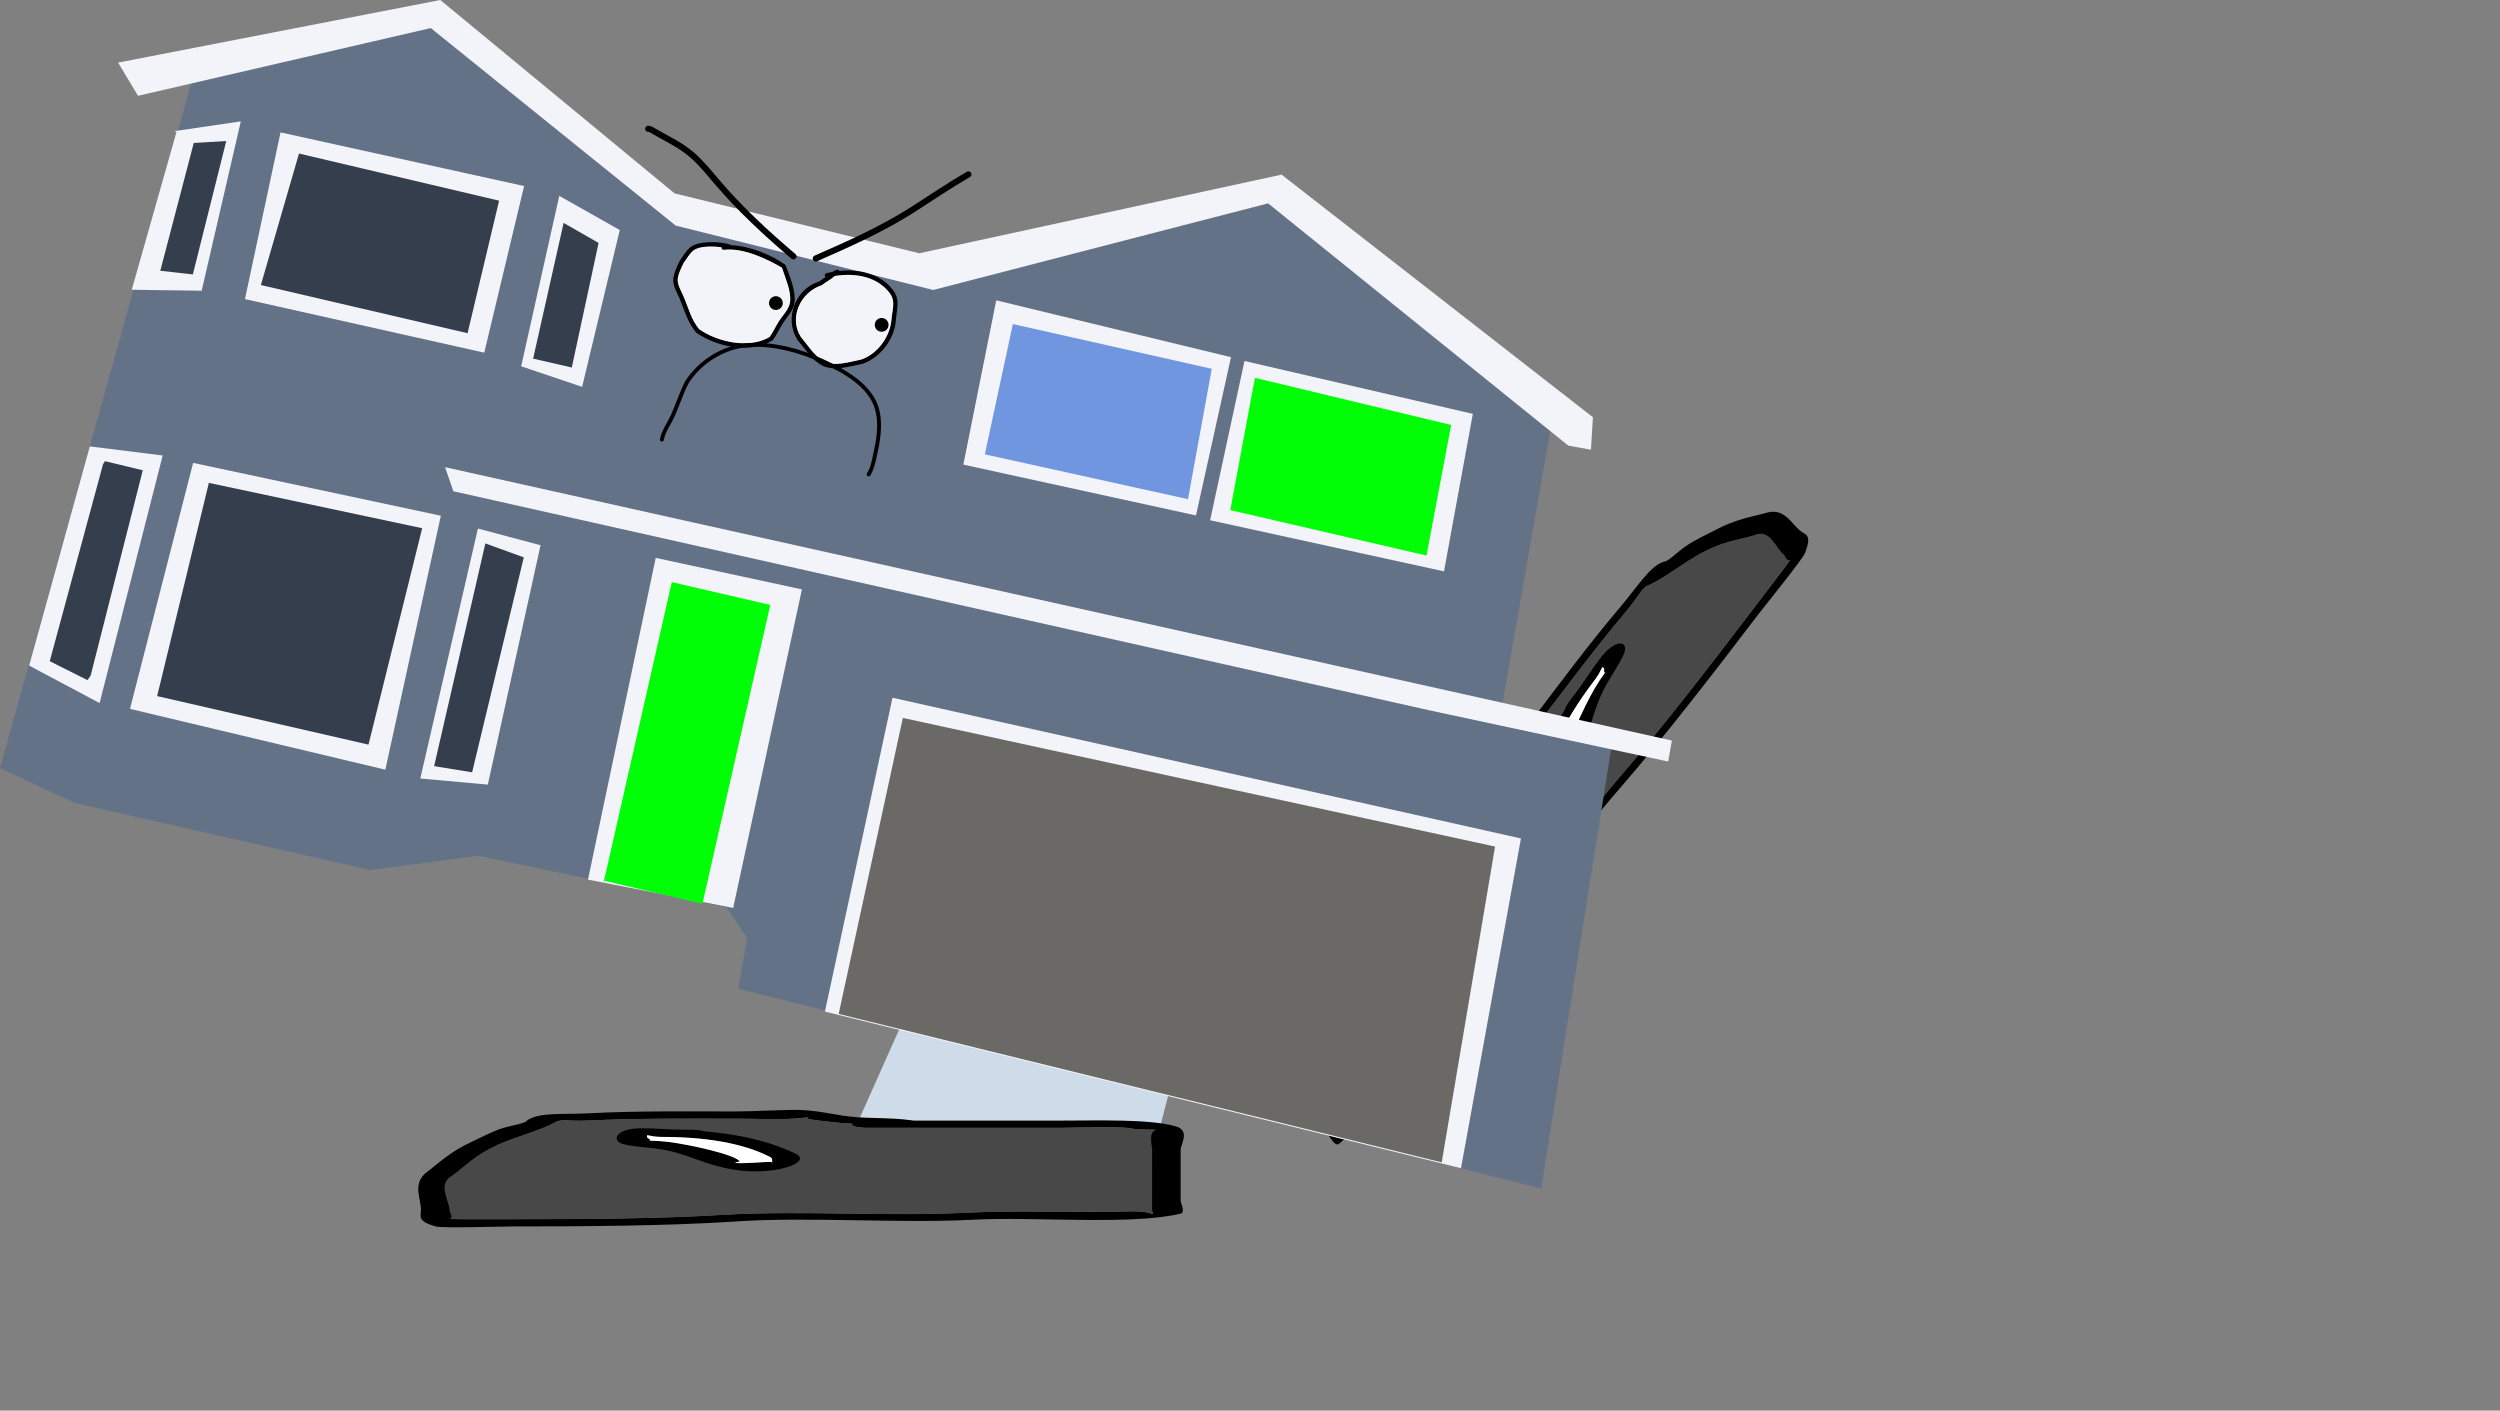<svg version="1.1" xmlns="http://www.w3.org/2000/svg" xmlns:xlink="http://www.w3.org/1999/xlink" width="959.764" height="541.526" viewBox="0,0,959.764,541.526"><rect x="0" y="0" width="959.764" height="541.526" fill="#808080" stroke="none"/><g transform="translate(160.034,92.007)"><g data-paper-data="{&quot;isPaintingLayer&quot;:true}" fill-rule="nonzero" stroke-linejoin="miter" stroke-miterlimit="10" stroke-dasharray="" stroke-dashoffset="0" style="mix-blend-mode: normal"><path d="M-159.73,449.52v-539.039h959.459v539.039z" fill="none" stroke="#f00000" stroke-width="0" stroke-linecap="butt"/><path d="M168.59,340.376l36.43,-81.667l101.79,-0.729l-21.43,82.396z" fill="#cedce9" stroke="#000000" stroke-width="0" stroke-linecap="round"/><path d="M158.908,338.744c-3.516,-0.439 -11.882,-1.124 -8.216,-1.832c-2.005,0.227 -4.679,0.504 -6.102,0.578c-6.742,0.353 -15.478,0 -22.435,0c-19.085,0 -37.613,-0.187 -56.087,0.701c-8.349,0.401 -10.644,-0.838 -13.208,0.896c-5.288,2.909 -15.238,5.505 -21.629,8.434c-8.662,3.969 -12.022,7.802 -17.332,11.782c-6.009,3.278 -1.114,9.571 -1.114,13.219c0,0.977 1.686,2.715 0.076,3.434c1.6,0.036 3.146,0.069 4.131,0.069c6.544,0 13.087,0 19.631,0c26.029,0 56.272,-0.142 81.536,-1.72c29.997,-1.683 62.508,0.731 92.746,-0.78c16.559,-0.758 34.61,-0.307 51.47,-0.302c8.553,0.003 15.877,-0.809 19.631,0.701c0.986,0.397 0,-0.934 0,-1.401c0,-1.168 0,-2.336 0,-3.503c0,-6.539 0,-13.079 0,-19.618c0,-1.546 -1.622,-7.077 1.734,-7.675c-0.629,-0.009 -1.342,-0.025 -1.734,-0.032c-3.47,-0.063 -5.409,-0.015 -8.117,-0.498c-4.701,-0.838 -20.563,-0.202 -26.937,-0.202c-24.772,0 -49.544,0 -74.316,0c0,0 -5.609,-0 -5.609,-1.401c0,-0.058 0.009,-0.113 0.028,-0.166c-2.681,-0.142 -5.39,-0.339 -8.145,-0.683zM246.949,338.192c14.954,0 34.065,-0.665 44.277,2.176c5.852,1.628 1.994,6.848 1.994,9.034c0,6.539 0,13.079 0,19.618c0,0.747 1.932,4.451 0,4.904c-19.513,4.581 -56.29,1.009 -80.117,2.35c-29.568,1.477 -63.619,-1.338 -92.225,0.751c-26.039,1.626 -57.409,1.804 -84.256,1.804c-3.851,0 -26.946,0.729 -29.446,0c-7.169,-2.09 -5.609,-3.833 -5.609,-6.306c0,-4.473 -3.174,-9.806 1.69,-14.106c5.443,-4.079 9.26,-8.171 17.941,-12.149c3.502,-1.605 7.284,-3.751 11.81,-5.2c2.961,-0.948 8.623,-1.719 9.33,-2.952c4.798,-3.245 13.47,-2.182 23.73,-2.727c18.265,-0.971 37.166,-0.701 56.087,-0.701c6.978,0 20.613,-0.802 25.535,-0.553c8.569,0.435 13.537,2.26 21.843,2.803c6.094,0.398 12.517,0.162 19.631,1.051c0.54,0.067 1.08,0.135 1.62,0.202c18.722,0 37.444,0 56.165,0z" fill="#000000" stroke="none" stroke-width="0" stroke-linecap="butt"/><path d="M167.131,339.36c-0.018,0.053 -0.027,0.108 -0.027,0.166c0,1.401 5.636,1.404 5.636,1.404c24.772,0 49.676,0.028 74.448,0.028c6.374,0 22.25,-0.629 26.952,0.209c2.708,0.483 4.651,0.437 8.121,0.501c0.392,0.007 1.105,0.023 1.734,0.032c-3.356,0.599 -1.717,6.143 -1.717,7.689c0,6.539 -0.012,13.118 -0.012,19.657c0,1.168 -0.01,2.341 -0.01,3.509c0,0.467 0.982,1.8 -0.004,1.403c-3.753,-1.51 -11.084,-0.695 -19.637,-0.698c-16.86,-0.005 -34.962,-0.44 -51.521,0.318c-30.238,1.511 -63.046,-0.889 -93.043,0.794c-25.264,1.578 -55.629,1.696 -81.659,1.696c-6.544,0 -13.098,-0.004 -19.642,-0.004c-0.985,0 -2.533,-0.034 -4.133,-0.07c1.61,-0.719 -0.086,-2.462 -0.086,-3.439c0,-3.648 -4.921,-9.966 1.088,-13.244c5.31,-3.98 8.681,-7.839 17.343,-11.808c6.391,-2.929 16.383,-5.546 21.671,-8.455c2.564,-1.734 4.876,-0.5 13.225,-0.901c18.474,-0.888 37.123,-0.72 56.207,-0.72c6.956,0 15.771,0.349 22.513,-0.004c1.423,-0.074 4.12,-0.351 6.124,-0.578c-3.667,0.708 4.733,1.393 8.249,1.832c2.755,0.344 5.496,0.543 8.177,0.685z" fill="#484848" stroke="none" stroke-width="0" stroke-linecap="butt"/><path d="M88.503,344.497c0,0.474 1.934,1.048 0.97,1.423c2.465,0.063 4.945,0.202 7.147,0.477c8.493,1.061 25.769,4.927 27.398,7.482c0.132,0.208 -2.269,0.243 -1.862,0.427c1.353,0.613 12.382,-0.453 13.65,-0.278c0.287,0.039 0.428,0.101 0.485,0.176c-0.059,-0.232 -0.113,-0.457 -0.113,-0.598c0,-0.496 0.079,-1.031 -0.81,-1.475c-7.552,-3.913 -19.892,-7.633 -41.255,-7.633c0,0 -2.521,-0 -4.183,-0.422c-0.554,-0.079 -0.985,-0.171 -1.274,-0.28c-0.074,0.267 -0.152,0.539 -0.152,0.702zM136.177,355.007c0.383,0.287 0.27,-0.189 0.143,-0.687c-0.027,0.216 -0.404,0.491 -0.143,0.687zM145.4,350.877c6.974,3.485 -8.861,8.576 -23.245,6.232c-13.571,-2.212 -18.167,-6.658 -30.552,-8.205c-4.184,-0.523 -9.198,-0.808 -12.324,-1.678c-4.953,-1.378 -2.758,-6.084 6.715,-6.084c6.821,0 10.18,0.553 16.53,0.553h2.804c0,0 3.219,0 4.78,0.609c16.614,1.355 27.275,4.797 35.291,8.573z" fill="#000000" stroke="none" stroke-width="0" stroke-linecap="butt"/><path d="M88.447,343.748c0.289,0.108 0.72,0.201 1.274,0.28c1.662,0.422 4.194,0.419 4.194,0.419c21.364,0 34.148,3.802 41.701,7.715c0.888,0.444 0.786,0.989 0.786,1.485c0,0.141 0.044,0.369 0.103,0.601c-0.056,-0.075 -0.196,-0.137 -0.483,-0.176c-1.269,-0.174 -12.393,0.91 -13.746,0.297c-0.407,-0.184 1.728,-0.342 1.596,-0.55c-1.629,-2.556 -18.988,-6.402 -27.481,-7.463c-2.203,-0.275 -4.696,-0.408 -7.161,-0.471c0.964,-0.375 -0.947,-0.958 -0.947,-1.431c0,-0.163 0.091,-0.438 0.165,-0.706z" fill="#ffffff" stroke="none" stroke-width="0" stroke-linecap="butt"/><path d="M331.87,320.268l-38.332,-1.987l62.485,-81.611l47.285,-10.235z" fill="#cedce9" stroke="#000000" stroke-width="0" stroke-linecap="round"/><path d="M407.919,217.658c-1.409,2.424 -2.907,4.72 -4.433,6.961c0.054,0.018 0.104,0.044 0.15,0.079c1.126,0.857 -2.305,5.363 -2.305,5.363c-15.152,19.902 -30.304,39.805 -45.457,59.707c-3.899,5.121 -14.112,17.476 -16.314,21.766c-1.269,2.471 -2.493,4 -4.565,6.826c-0.234,0.319 -0.657,0.901 -1.035,1.412c2.533,-2.33 5.985,2.356 7.227,3.302c5.254,4 10.508,8 15.762,12c0.938,0.714 1.876,1.429 2.815,2.143c0.375,0.286 0.841,1.892 1.126,0.857c1.083,-3.939 6.215,-9.327 11.444,-16.2c10.308,-13.549 20.987,-28.327 31.725,-41.167c19.71,-23.37 37.656,-50.966 57.357,-74.037c16.721,-19.333 35.334,-43.543 51.255,-64.456c4.003,-5.257 8.005,-10.514 12.007,-15.772c0.602,-0.791 1.521,-2.053 2.471,-3.361c-1.562,0.854 -1.928,-1.564 -2.712,-2.161c-2.931,-2.232 -4.993,-10.014 -11.302,-7.191c-6.446,1.832 -11.58,2.187 -20.067,6.718c-6.262,3.343 -14.434,9.749 -20.006,12.218c-2.961,0.999 -3.369,3.601 -8.799,10.063c-12.013,14.299 -23.196,29.3 -34.87,44.633c-4.255,5.589 -9.316,12.824 -13.723,18.025c-0.93,1.098 -2.789,3.077 -4.197,4.549c2.811,-2.513 -1.756,4.628 -3.554,7.721zM353.623,288.055c11.452,-15.042 22.903,-30.083 34.355,-45.125c0.276,-0.475 0.552,-0.95 0.828,-1.425c3.637,-6.259 7.755,-11.275 11.163,-16.415c4.645,-7.004 6.216,-12.113 11.109,-19.263c2.81,-4.108 11.795,-14.571 16.063,-20.178c11.574,-15.202 22.918,-30.553 34.87,-44.633c6.714,-7.91 11.164,-15.527 16.706,-17.397c1.423,0.186 5.505,-3.892 8.078,-5.691c3.932,-2.749 7.97,-4.475 11.402,-6.307c8.506,-4.541 14.128,-5.105 20.734,-6.983c6.43,-1.278 8.773,4.534 12.367,7.27c1.987,1.513 4.342,1.325 1.636,8.363c-0.944,2.454 -15.656,20.563 -18.011,23.657c-16.422,21.57 -35.753,46.665 -52.986,66.59c-19.176,21.705 -37.742,50.785 -57.015,73.636c-15.652,18.323 -35.278,50.056 -50.893,62.931c-1.546,1.275 -3.34,-2.543 -3.94,-3c-5.254,-4 -10.508,-8 -15.762,-12c-1.757,-1.337 -8.31,-1.431 -6.039,-7.128c3.964,-9.942 16.188,-24.89 25.335,-36.905z" fill="#000000" stroke="none" stroke-width="0" stroke-linecap="butt"/><path d="M403.385,224.641c1.526,-2.241 3.043,-4.565 4.452,-6.989c1.798,-3.093 6.385,-10.261 3.573,-7.748c1.408,-1.472 3.28,-3.469 4.211,-4.567c4.407,-5.2 9.518,-12.496 13.773,-18.085c11.674,-15.333 22.946,-30.419 34.959,-44.718c5.429,-6.462 5.852,-9.075 8.814,-10.074c5.572,-2.469 13.786,-8.896 20.049,-12.239c8.488,-4.532 13.65,-4.879 20.096,-6.711c6.309,-2.823 8.375,4.995 11.306,7.227c0.785,0.597 1.148,3.026 2.71,2.173c-0.95,1.308 -1.869,2.572 -2.472,3.364c-4.002,5.257 -8.008,10.526 -12.011,15.784c-15.921,20.913 -34.59,45.237 -51.311,64.569c-19.701,23.071 -37.84,50.898 -57.549,74.267c-10.738,12.84 -21.461,27.649 -31.769,41.198c-5.229,6.873 -10.368,12.265 -11.451,16.204c-0.285,1.035 -0.755,-0.569 -1.13,-0.855c-0.938,-0.714 -1.887,-1.424 -2.825,-2.139c-5.254,-4 -10.546,-8.014 -15.8,-12.014c-1.242,-0.946 -4.694,-5.654 -7.227,-3.324c0.378,-0.512 0.801,-1.094 1.035,-1.413c2.072,-2.827 3.297,-4.36 4.565,-6.831c2.202,-4.29 12.419,-16.66 16.318,-21.782c15.152,-19.902 30.363,-39.928 45.515,-59.83c0,0 3.446,-4.53 2.32,-5.387c-0.046,-0.035 -0.096,-0.062 -0.149,-0.08z" fill="#484848" stroke="none" stroke-width="0" stroke-linecap="butt"/><path d="M455.606,164.612c-0.131,-0.099 -0.397,-0.203 -0.657,-0.307c-0.09,0.298 -0.279,0.701 -0.555,1.195c-0.677,1.593 -2.219,3.619 -2.219,3.619c-13.068,17.164 -17.626,29.353 -19.102,37.815c-0.187,0.985 0.291,1.249 0.69,1.553c0.113,0.086 0.261,0.267 0.411,0.457c-0.025,-0.091 0.011,-0.242 0.155,-0.497c0.636,-1.126 8.238,-9.334 8.573,-10.797c0.101,-0.44 -1.396,1.469 -1.482,1.235c-1.057,-2.872 6.404,-19.117 10.747,-26.589c1.126,-1.938 2.532,-4.015 3.988,-6.034c-0.891,0.545 -0.169,-1.36 -0.55,-1.649zM434.249,209.037c0.322,0.407 0.636,0.789 0.64,0.306c0.003,-0.33 -0.45,-0.195 -0.64,-0.306zM425.929,214.227c1.87,-8.75 5.625,-19.421 14.699,-33.598c0.465,-1.627 2.434,-4.213 2.434,-4.213l1.715,-2.253c3.884,-5.102 5.495,-8.139 9.667,-13.619c5.794,-7.61 10.918,-6.496 8.995,-1.673c-1.213,3.043 -4.051,7.246 -6.19,10.927c-6.333,10.897 -5.572,17.309 -12.095,29.565c-6.914,12.99 -20.691,22.598 -19.225,14.864z" fill="#000000" stroke="none" stroke-width="0" stroke-linecap="butt"/><path d="M455.039,164.108c0.26,0.104 0.537,0.2 0.668,0.299c0.38,0.29 -0.32,2.181 0.571,1.636c-1.457,2.019 -2.876,4.104 -4.002,6.042c-4.342,7.472 -11.871,23.772 -10.814,26.644c0.086,0.234 1.519,-1.385 1.418,-0.946c-0.335,1.462 -8.01,9.736 -8.646,10.862c-0.144,0.255 -0.18,0.405 -0.154,0.496c-0.15,-0.189 -0.307,-0.364 -0.42,-0.45c-0.399,-0.304 -0.899,-0.554 -0.713,-1.539c1.476,-8.461 6.241,-21.059 19.308,-38.223c0,0 1.551,-2.033 2.229,-3.626c0.276,-0.493 0.465,-0.896 0.555,-1.195z" fill="#ffffff" stroke="none" stroke-width="0" stroke-linecap="butt"/><g><path d="M118.963,256.406l-95.366,-19.861l-41.55,5.453l-113.489,-25.775l-28.592,-13.33l74.174,-265.691l91.717,-18.486l93.565,75.884l97.982,24.096l130.272,-32.591l107.425,87.338l-19.748,112.73l43.174,9.19l-26.886,168.869l-308.317,-76.649l3.515,-19.442z" fill="#637287" stroke="#000000" stroke-width="0" stroke-linecap="round"/><path d="M65.693,245.681l26.005,-123.519l56.129,12.1l-26.392,122.285z" fill="#f3f4f9" stroke="#000000" stroke-width="0" stroke-linecap="round"/><path d="M71.647,246.982l26.224,-115.509l37.816,8.755l-26.062,114.765l-37.468,-8.844z" fill="#00ff06" stroke="#000000" stroke-width="0" stroke-linecap="round"/><path d="M1.323,206.868l22.118,-95.967l24.047,6.404l-20.245,91.903z" fill="#f3f4f9" stroke="#000000" stroke-width="0" stroke-linecap="round"/><path d="M6.63,202.117l19.668,-85.503l14.754,5.358l-19.835,82.512z" fill="#353e4d" stroke="#000000" stroke-width="0" stroke-linecap="round"/><path d="M-110.134,180.133l24.246,-94.435l95.095,20.286l-21.304,97.499z" fill="#f3f4f9" stroke="#000000" stroke-width="0" stroke-linecap="round"/><path d="M-99.705,175.229l19.855,-81.851l81.894,17.402l-20.616,83.08z" fill="#353e4d" stroke="#000000" stroke-width="0" stroke-linecap="round"/><path d="M-148.856,163.505l23.309,-84.133l27.968,3.485l-24.218,95.057z" fill="#f3f4f9" stroke="#000000" stroke-width="0" stroke-linecap="round"/><path d="M-126.439,169.101l-14.5,-7.272l20.468,-75.642l0.744,-1.151l14.504,3.497l-20.013,78.82z" fill="#353e4d" stroke="#000000" stroke-width="0" stroke-linecap="round"/><path d="M-93.193,-41.652l25.611,-3.761l-15.026,65.011l-26.844,-0.366l17.182,-60.6z" fill="#f3f4f9" stroke="#000000" stroke-width="0" stroke-linecap="round"/><path d="M-73.174,-37.852l-12.831,51.208l-12.496,-1.417l12.856,-49.068z" fill="#353e4d" stroke="#000000" stroke-width="0" stroke-linecap="round"/><path d="M25.882,43.385l-91.873,-20.567l13.655,-63.997l93.509,20.596z" fill="#f3f4f9" stroke="#000000" stroke-width="0" stroke-linecap="round"/><path d="M-59.887,17.421l14.643,-50.484l76.817,18.098l-12.101,50.875z" fill="#353e4d" stroke="#000000" stroke-width="0" stroke-linecap="round"/><path d="M63.439,56.517l-23.391,-7.902l14.625,-65.427l23.236,13.121z" fill="#f3f4f9" stroke="#000000" stroke-width="0" stroke-linecap="round"/><path d="M44.63,45.676l11.714,-52.109l13.422,7.694l-10.286,47.824z" fill="#353e4d" stroke="#000000" stroke-width="0" stroke-linecap="round"/><path d="M394.32,127.339l-89.782,-19.618l13.196,-61.143l87.663,20.304z" fill="#f3f4f9" stroke="#000000" stroke-width="0" stroke-linecap="round"/><path d="M312.283,103.831l9.458,-50.796l75.338,18.103l-9.477,50.135z" fill="#00ff06" stroke="#000000" stroke-width="0" stroke-linecap="round"/><path d="M209.8,86.363l12.632,-63.072l90.121,21.826l-13.441,60.761z" fill="#f3f4f9" stroke="#000000" stroke-width="0" stroke-linecap="round"/><path d="M218.049,82.42l10.765,-50.018l76.361,17.178l-9.13,50.047z" fill="#7096df" stroke="#000000" stroke-width="0" stroke-linecap="round"/><path d="M198.224,19.316l-98.847,-24.718l-94.039,-75.832l-112.392,26.006l-7.639,-12.751l123.698,-24.028l89.915,74.233l93.97,22.995l139.081,-30.189l119.521,93.138l-0.756,12.476l-8.686,-1.57l-115.276,-93.031z" fill="#f3f4f9" stroke="#000000" stroke-width="0" stroke-linecap="round"/><path d="M14.008,96.583l-3.182,-9.241l470.974,104.954l-1.389,8.056l-91.92,-19.713z" fill="#f3f4f9" stroke="#000000" stroke-width="0" stroke-linecap="round"/><path d="M156.658,296.34l25.938,-120.482l241.27,54.027l-23.01,126.598z" fill="#f3f4f9" stroke="#000000" stroke-width="0" stroke-linecap="round"/><path d="M413.929,232.996l-20.482,121.238l-231.512,-56.984l24.638,-113.642z" fill="#6a6965" stroke="#000000" stroke-width="0" stroke-linecap="round"/><path d="M120.761,2.13c7.121,0.313 15.505,3.725 20.777,7.596c1.52,4.205 4.049,9.85 3.435,14.464c-0.416,3.129 -3.003,5.594 -4.597,8.139c-1.288,2.057 -2.297,4.267 -3.721,6.237c-8.3,5.482 -21.833,2.569 -29.463,-2.939c-3.441,-4.195 -4.292,-8.249 -6.378,-13.136c-0.871,-2.04 -2.437,-4.656 -2.391,-6.901c0.05,-2.483 1.535,-5.473 2.575,-7.645c1.434,-1.808 2.27,-3.755 4.165,-5.158c3.197,-2.368 10.25,-2.039 13.936,-1.229l1.551,0.522c0,0 0.046,0.015 0.112,0.05zM116.939,2.966c-3.375,-0.455 -8.524,-0.521 -10.689,1.207c-1.703,1.36 -2.413,3.012 -3.757,4.704c-0.858,1.819 -2.281,4.536 -2.311,6.615c-0.029,2.008 1.464,4.471 2.258,6.319c2.003,4.661 2.754,8.519 5.96,12.532c7.013,4.938 19.368,7.681 27.041,2.946c1.302,-1.859 2.238,-3.97 3.442,-5.895c1.426,-2.28 3.972,-4.631 4.344,-7.437c0.556,-4.197 -1.893,-9.27 -3.091,-13.165c-6.094,-3.54 -14.895,-7.712 -22.223,-6.841c0,0 -0.876,0.094 -0.97,-0.782c-0.008,-0.073 -0.009,-0.141 -0.004,-0.203z" fill="#000000" stroke="none" stroke-width="0.5" stroke-linecap="butt"/><path d="M116.93,3.113c0.094,0.876 0.972,0.782 0.972,0.782c7.328,-0.872 16.191,3.33 22.285,6.869c1.198,3.895 3.654,9.003 3.098,13.2c-0.372,2.806 -2.925,5.18 -4.351,7.46c-1.205,1.926 -2.153,4.051 -3.454,5.91c-7.672,4.735 -20.109,1.99 -27.122,-2.948c-3.206,-4.013 -3.974,-7.912 -5.977,-12.573c-0.794,-1.847 -2.284,-4.327 -2.256,-6.336c0.03,-2.08 1.461,-4.813 2.319,-6.632c1.344,-1.692 2.064,-3.356 3.768,-4.715c2.165,-1.728 7.338,-1.675 10.714,-1.22c-0.005,0.063 -0.004,0.13 0.004,0.203z" fill="#f3f4f9" stroke="none" stroke-width="0.5" stroke-linecap="butt"/><path d="M162.143,11.998c7.64,-0.795 15.791,1.011 20.66,7.369c2.861,3.762 1.416,7.066 1.127,11.329c-0.498,7.333 -5.791,14.462 -12.798,16.954c-4.701,0.91 -11.121,3.039 -15.676,0.594c-3.826,-2.053 -6.586,-6.569 -9.35,-9.771c-5.157,-8.124 -0.891,-19.659 8.506,-22.48c0.734,-0.602 1.505,-1.102 2.278,-1.603c-0.109,-0.1 -0.201,-0.245 -0.254,-0.456c-0.217,-0.854 0.637,-1.071 0.637,-1.071c0.79,-0.2 1.595,-0.374 2.411,-0.52c0.056,-0.051 0.111,-0.103 0.167,-0.156l1.123,-0.567c0,0 0.774,-0.383 1.169,0.376zM160.477,13.993c-1.589,1.415 -3.393,2.242 -5.032,3.553c-8.212,2.666 -12.721,12.469 -7.927,19.874c2.583,2.992 5.178,7.335 8.747,9.259c4.087,2.204 10.195,0.073 14.406,-0.73c6.35,-2.229 11.035,-8.867 11.506,-15.424c0.267,-3.715 1.752,-6.815 -0.772,-10.087c-4.879,-6.373 -13.383,-7.686 -20.927,-6.445z" fill="#000000" stroke="none" stroke-width="0.5" stroke-linecap="butt"/><path d="M181.455,20.409c2.524,3.273 1.047,6.401 0.78,10.116c-0.471,6.557 -5.19,13.249 -11.54,15.478c-4.211,0.802 -10.368,2.933 -14.454,0.729c-3.569,-1.925 -6.193,-6.298 -8.776,-9.29c-4.793,-7.405 -0.263,-17.279 7.95,-19.946c1.638,-1.311 3.463,-2.147 5.052,-3.561c7.544,-1.241 16.111,0.1 20.989,6.473z" fill="#f3f4f9" stroke="none" stroke-width="0.5" stroke-linecap="butt"/><path d="M135.259,23.785c0.312,-1.426 1.72,-2.33 3.146,-2.018c1.426,0.312 2.33,1.72 2.018,3.146c-0.312,1.426 -1.72,2.33 -3.146,2.018c-1.426,-0.312 -2.33,-1.72 -2.018,-3.146z" fill="#000000" stroke="none" stroke-width="0.5" stroke-linecap="butt"/><path d="M175.852,32.144c0.312,-1.426 1.72,-2.33 3.146,-2.018c1.426,0.312 2.33,1.72 2.018,3.146c-0.312,1.426 -1.72,2.33 -3.146,2.018c-1.426,-0.312 -2.33,-1.72 -2.018,-3.146z" fill="#000000" stroke="none" stroke-width="0.5" stroke-linecap="butt"/><path d="M87.698,-42.81c0.251,-1.148 1.398,-0.897 1.398,-0.897l1.207,0.326c5.366,3.199 11.229,5.78 15.996,9.869c3.599,3.088 6.629,6.875 9.699,10.465c8.924,10.497 18.829,19.635 29.314,28.556c0,0 0.895,0.761 0.133,1.656c-0.761,0.895 -1.656,0.133 -1.656,0.133c-10.578,-9.003 -20.574,-18.229 -29.579,-28.821c-2.989,-3.496 -5.935,-7.199 -9.441,-10.206c-4.658,-3.996 -10.425,-6.507 -15.67,-9.635l-0.506,-0.048c0,0 -1.148,-0.251 -0.897,-1.398z" fill="#000000" stroke="none" stroke-width="0.5" stroke-linecap="butt"/><path d="M212.742,-25.629c0.587,1.018 -0.431,1.605 -0.431,1.605l-0.244,0.141c-7.182,4.14 -14.069,8.876 -21.06,13.331c-11.895,7.579 -24.493,13.188 -37.366,18.839c0,0 -1.076,0.472 -1.548,-0.603c-0.472,-1.076 0.603,-1.548 0.603,-1.548c12.763,-5.603 25.254,-11.154 37.048,-18.669c7.021,-4.474 13.938,-9.224 21.149,-13.384l0.244,-0.141c0,0 1.018,-0.587 1.605,0.431z" fill="#000000" stroke="none" stroke-width="0.5" stroke-linecap="butt"/><path d="M93.906,77.489c-0.733,-0.16 -0.573,-0.893 -0.573,-0.893l0.075,-0.345c0.726,-3.32 2.589,-5.574 3.992,-8.633c1.961,-4.278 3.346,-8.735 5.445,-12.963c5.198,-8.46 14.965,-14.472 24.868,-14.979c9.637,-0.488 19.626,2.203 28.284,6.214c8.575,3.972 19.11,9.67 21.544,19.527c1.373,5.594 0.366,11.685 -0.863,17.225c-0.59,2.66 -1.131,5.57 -2.616,7.888c0,0 -0.407,0.63 -1.037,0.223c-0.63,-0.407 -0.223,-1.037 -0.223,-1.037c1.397,-2.138 1.865,-4.934 2.411,-7.399c1.174,-5.298 2.2,-11.189 0.871,-16.54c-2.311,-9.36 -12.593,-14.761 -20.718,-18.525c-8.433,-3.907 -18.187,-6.563 -27.577,-6.077c-9.384,0.48 -18.696,6.191 -23.633,14.207c-2.077,4.195 -3.449,8.618 -5.393,12.861c-1.355,2.959 -3.194,5.143 -3.89,8.328l-0.075,0.345c0,0 -0.16,0.733 -0.893,0.573z" data-paper-data="{&quot;index&quot;:null}" fill="#000000" stroke="none" stroke-width="0.5" stroke-linecap="butt"/></g></g></g></svg><!--rotationCenter:480.03437206079593:272.00694619583396-->